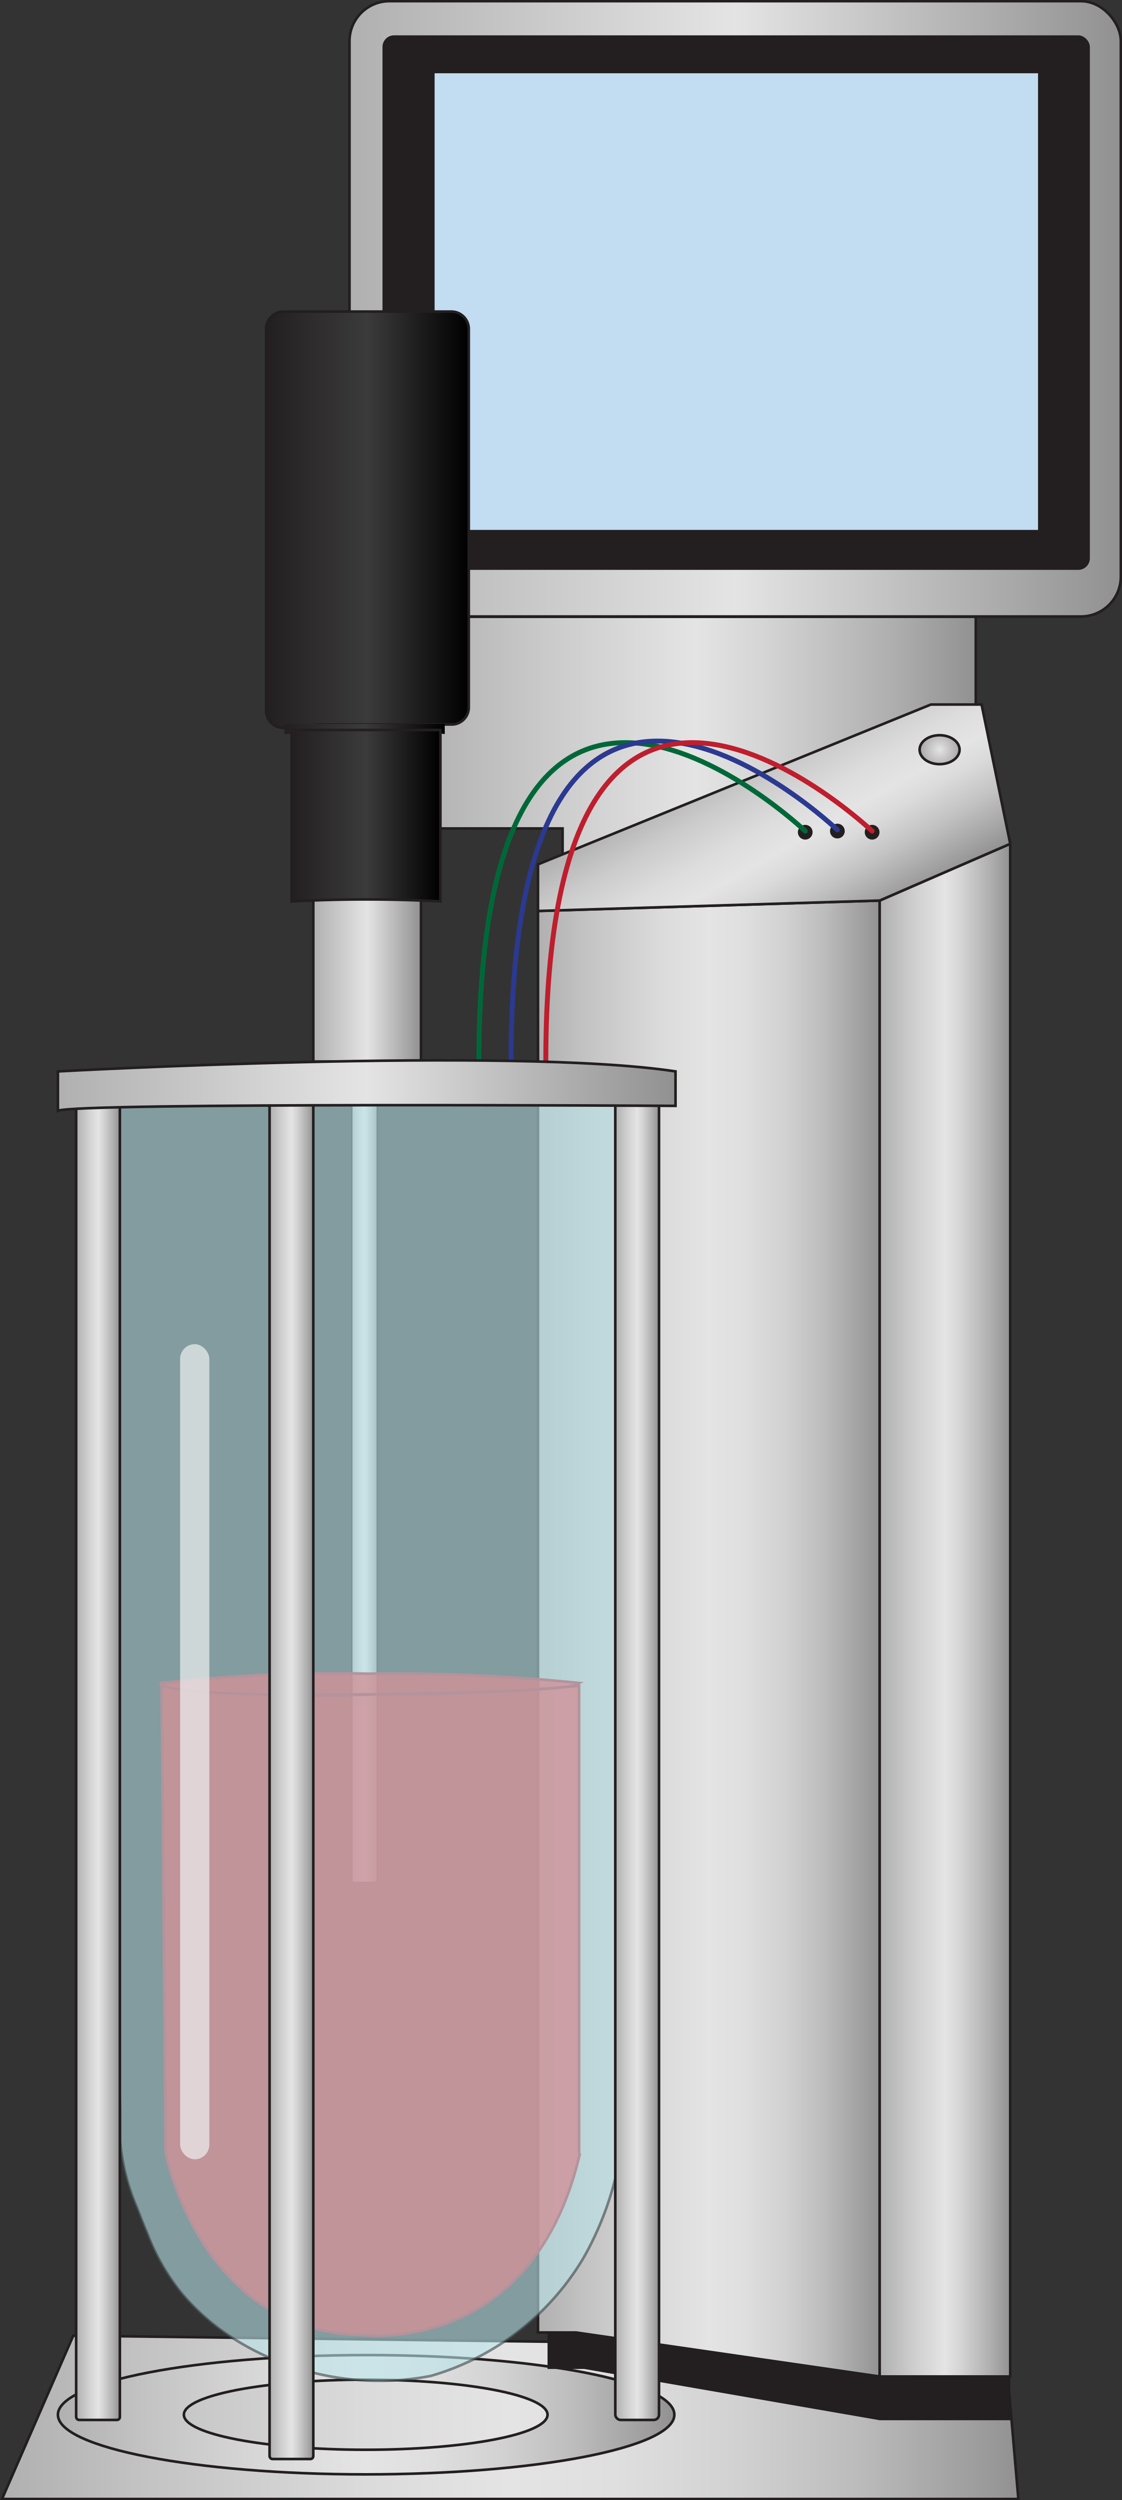 <svg xmlns="http://www.w3.org/2000/svg" xmlns:xlink="http://www.w3.org/1999/xlink" viewBox="0 0 38.75 86.34"><rect x="0" y="0" width="38.75" height="86.34" fill="#333333" stroke="none"/><defs><style>.cls-1,.cls-11,.cls-14,.cls-15,.cls-16,.cls-17,.cls-19,.cls-2,.cls-21,.cls-25,.cls-26,.cls-3,.cls-4,.cls-5,.cls-6,.cls-7,.cls-8{stroke:#231f20;}.cls-1,.cls-10,.cls-11,.cls-14,.cls-15,.cls-16,.cls-17,.cls-19,.cls-2,.cls-21,.cls-25,.cls-26,.cls-3,.cls-4,.cls-5,.cls-6,.cls-7,.cls-8,.cls-9{stroke-miterlimit:10;}.cls-1{stroke-width:0.05px;fill:url(#linear-gradient);}.cls-10,.cls-11,.cls-14,.cls-15,.cls-16,.cls-17,.cls-19,.cls-2,.cls-25,.cls-26,.cls-3,.cls-4,.cls-5,.cls-6,.cls-7,.cls-8,.cls-9{stroke-width:0.09px;}.cls-2{fill:url(#linear-gradient-2);}.cls-3{fill:url(#linear-gradient-3);}.cls-4{fill:url(#linear-gradient-4);}.cls-5{fill:url(#linear-gradient-5);}.cls-6{fill:url(#linear-gradient-6);}.cls-7{fill:url(#linear-gradient-7);}.cls-8{fill:url(#linear-gradient-8);}.cls-9{fill:#ed1c24;fill-opacity:0.8;stroke:#a81e2b;}.cls-10{fill:#bae4ea;stroke:#3c4244;opacity:0.59;}.cls-11{fill:url(#linear-gradient-9);}.cls-12,.cls-21{fill:#231f20;}.cls-13{fill:#c2dcf2;}.cls-14{fill:url(#linear-gradient-10);}.cls-15{fill:url(#linear-gradient-11);}.cls-16{fill:url(#linear-gradient-12);}.cls-17{fill:url(#linear-gradient-13);}.cls-18{fill:url(#linear-gradient-14);}.cls-19{fill:url(#linear-gradient-15);}.cls-20{fill:#f1f2f2;opacity:0.68;}.cls-21{stroke-width:0.11px;}.cls-22,.cls-23,.cls-24{fill:none;stroke-linecap:round;stroke-linejoin:round;stroke-width:0.17px;}.cls-22{stroke:#006838;}.cls-23{stroke:#2b3990;}.cls-24{stroke:#be1e2d;}.cls-25{fill:url(#linear-gradient-16);}.cls-26{fill:url(#radial-gradient);}</style><linearGradient id="linear-gradient" x1="12.15" y1="51.26" x2="13.02" y2="51.26" gradientUnits="userSpaceOnUse"><stop offset="0" stop-color="#b0b0b0"/><stop offset="0.28" stop-color="#d0d0d0"/><stop offset="0.5" stop-color="#e4e4e4"/><stop offset="0.62" stop-color="#d5d5d5"/><stop offset="0.86" stop-color="#adadad"/><stop offset="1" stop-color="#919191"/></linearGradient><linearGradient id="linear-gradient-2" x1="0.07" y1="83.48" x2="35.17" y2="83.48" gradientUnits="userSpaceOnUse"><stop offset="0" stop-color="#b0b0b0"/><stop offset="0.14" stop-color="#c3c3c3"/><stop offset="0.36" stop-color="#dbdbdb"/><stop offset="0.5" stop-color="#e4e4e4"/><stop offset="0.6" stop-color="#dfdfdf"/><stop offset="0.72" stop-color="#d2d2d2"/><stop offset="0.84" stop-color="#bcbcbc"/><stop offset="0.96" stop-color="#9d9d9d"/><stop offset="1" stop-color="#919191"/></linearGradient><linearGradient id="linear-gradient-3" x1="18.58" y1="56.58" x2="30.38" y2="56.58" xlink:href="#linear-gradient-2"/><linearGradient id="linear-gradient-4" x1="14.35" y1="26.2" x2="33.7" y2="26.2" gradientUnits="userSpaceOnUse"><stop offset="0" stop-color="#b0b0b0"/><stop offset="0.26" stop-color="#cdcdcd"/><stop offset="0.5" stop-color="#e4e4e4"/><stop offset="0.62" stop-color="#d5d5d5"/><stop offset="0.86" stop-color="#adadad"/><stop offset="1" stop-color="#919191"/></linearGradient><linearGradient id="linear-gradient-5" x1="1.96" y1="83.39" x2="23.29" y2="83.39" xlink:href="#linear-gradient-2"/><linearGradient id="linear-gradient-6" x1="30.38" y1="55.6" x2="34.89" y2="55.6" xlink:href="#linear-gradient"/><linearGradient id="linear-gradient-7" x1="12.07" y1="10.67" x2="38.71" y2="10.67" gradientUnits="userSpaceOnUse"><stop offset="0" stop-color="#b0b0b0"/><stop offset="0.5" stop-color="#e4e4e4"/><stop offset="1" stop-color="#919191"/></linearGradient><linearGradient id="linear-gradient-8" x1="10.82" y1="33.77" x2="14.54" y2="33.77" xlink:href="#linear-gradient-7"/><linearGradient id="linear-gradient-9" x1="25.18" y1="26.05" x2="28.94" y2="32.57" gradientUnits="userSpaceOnUse"><stop offset="0" stop-color="#b0b0b0"/><stop offset="0.19" stop-color="#cbcbcb"/><stop offset="0.37" stop-color="#ddd"/><stop offset="0.5" stop-color="#e4e4e4"/><stop offset="0.6" stop-color="#dbdbdb"/><stop offset="0.75" stop-color="#c3c3c3"/><stop offset="0.95" stop-color="#9b9b9b"/><stop offset="1" stop-color="#919191"/></linearGradient><linearGradient id="linear-gradient-10" x1="9.2" y1="17.95" x2="16.19" y2="17.95" gradientUnits="userSpaceOnUse"><stop offset="0" stop-color="#231f20"/><stop offset="0.5" stop-color="#3b3b3b"/><stop offset="1"/></linearGradient><linearGradient id="linear-gradient-11" x1="9.31" y1="61.21" x2="10.82" y2="61.21" xlink:href="#linear-gradient"/><linearGradient id="linear-gradient-12" x1="2.63" y1="60.54" x2="4.14" y2="60.54" xlink:href="#linear-gradient"/><linearGradient id="linear-gradient-13" x1="21.25" y1="60.54" x2="22.76" y2="60.54" xlink:href="#linear-gradient"/><linearGradient id="linear-gradient-14" x1="9.82" y1="25.18" x2="15.36" y2="25.18" xlink:href="#linear-gradient-10"/><linearGradient id="linear-gradient-15" x1="10.07" y1="28.17" x2="15.21" y2="28.17" xlink:href="#linear-gradient-10"/><linearGradient id="linear-gradient-16" x1="1.96" y1="37.5" x2="23.29" y2="37.5" xlink:href="#linear-gradient-7"/><radialGradient id="radial-gradient" cx="32.45" cy="25.89" r="0.6" gradientUnits="userSpaceOnUse"><stop offset="0" stop-color="#e4e4e4"/><stop offset="1" stop-color="#b0b0b0"/></radialGradient></defs><g id="Layer_2" data-name="Layer 2"><g id="Abbildung_4" data-name="Abbildung 4"><g id="Box_1" data-name="Box 1"><g id="Bioreactor"><rect class="cls-1" x="12.15" y="37.5" width="0.88" height="27.51" rx="0.06"/><polygon class="cls-2" points="35.17 86.3 0.07 86.3 2.53 80.66 34.72 81.07 35.17 86.3"/><polygon class="cls-3" points="18.58 31.83 18.58 80.55 19.89 80.55 30.38 82.07 30.38 31.1 18.58 31.46 18.58 31.83"/><polygon class="cls-4" points="19.43 21.3 33.7 21.3 33.7 31.1 19.43 31.1 19.43 28.61 14.35 28.61 14.35 21.3 19.43 21.3"/><path class="cls-5" d="M23.29,83.39c0,1.14-4.78,2.06-10.66,2.06S2,84.53,2,83.39s4.78-2.06,10.67-2.06S23.29,82.25,23.29,83.39ZM12.63,82.18c-3.47,0-6.28.54-6.28,1.21s2.81,1.21,6.28,1.21,6.28-.54,6.28-1.21S16.09,82.18,12.63,82.18Z"/><polygon class="cls-6" points="30.38 31.1 34.89 29.14 34.89 82.07 30.38 82.07 30.38 31.1"/><rect class="cls-7" x="12.07" y="0.04" width="26.64" height="21.25" rx="1.38"/><path class="cls-8" d="M10.82,30.93v5.73h3.72V30.93A35.32,35.32,0,0,0,10.82,30.93Z"/><path class="cls-9" d="M20,74.36l0-16.14s-4,.34-6.92.29a48,48,0,0,1-7.5-.29l.14,16.12s1.18,6.28,6.91,6.3c0,0,5.79.69,7.4-6.28"/><path class="cls-9" d="M20,58.12a62.25,62.25,0,0,0-7.24-.32,53,53,0,0,0-7.21.32s-.4.49,7.22.39S19.92,58.16,20,58.12Z"/><path class="cls-10" d="M3.56,38.25l0,1.21.05,3.25.09,4.72L3.83,53,3.93,59,4,64.64l.09,4.85.06,3.45,0,1a7.28,7.28,0,0,0,.59,2.32q.17.45.36.9a7.46,7.46,0,0,0,1.21,2.08,7.76,7.76,0,0,0,1.57,1.4,9.42,9.42,0,0,0,7,1.41,9.07,9.07,0,0,0,5.12-3.83c.13-.2.24-.4.35-.61a11,11,0,0,0,1.09-3.3,24.6,24.6,0,0,0,.1-3.21c0-1.56,0-3.11,0-4.67V37.76h-18Z"/><polygon class="cls-11" points="30.38 31.1 34.89 29.14 33.9 24.33 32.15 24.33 18.58 29.85 18.58 31.46 30.38 31.1"/><rect class="cls-12" x="13.21" y="1.22" width="24.43" height="18.46" rx="0.4"/><rect class="cls-13" x="15.01" y="2.53" width="20.84" height="15.77"/><path class="cls-14" d="M9.8,10.76h5.79a.6.6,0,0,1,.6.6V24.43a.59.59,0,0,1-.6.59H11l-1.15.11a.59.59,0,0,1-.66-.59V11.36A.6.6,0,0,1,9.8,10.76Z"/><polygon class="cls-12" points="18.91 80.55 18.91 81.81 20.18 81.81 30.38 83.58 34.89 83.58 34.89 82.07 30.38 82.07 19.89 80.55 18.91 80.55"/><rect class="cls-15" x="9.31" y="37.5" width="1.51" height="47.42" rx="0.1"/><rect class="cls-16" x="2.63" y="37.5" width="1.51" height="46.07" rx="0.1"/><rect class="cls-17" x="21.25" y="37.5" width="1.51" height="46.07" rx="0.18"/><path class="cls-18" d="M9.82,25.21v.14s4.53-.14,5.54,0V25H9.82Z"/><path class="cls-19" d="M10.07,25.51v5.62a48,48,0,0,1,5.14,0V25.21H10.07Z"/><rect class="cls-20" x="6.22" y="46.42" width="1.01" height="28.15" rx="0.51"/><circle class="cls-21" cx="27.81" cy="28.74" r="0.2"/><circle class="cls-21" cx="28.92" cy="28.7" r="0.2"/><circle class="cls-21" cx="30.12" cy="28.74" r="0.2"/><path class="cls-22" d="M27.81,28.7S16.54,18,16.54,36.66"/><path class="cls-23" d="M28.92,28.66s-11.27-10.75-11.27,8"/><path class="cls-24" d="M30.12,28.7S18.85,18,18.85,36.66"/><path class="cls-25" d="M2,37s15.7-.86,21.33,0v1.19S2.59,38.07,2,38.36Z"/><ellipse class="cls-26" cx="32.45" cy="25.89" rx="0.69" ry="0.5"/></g></g></g></g></svg>